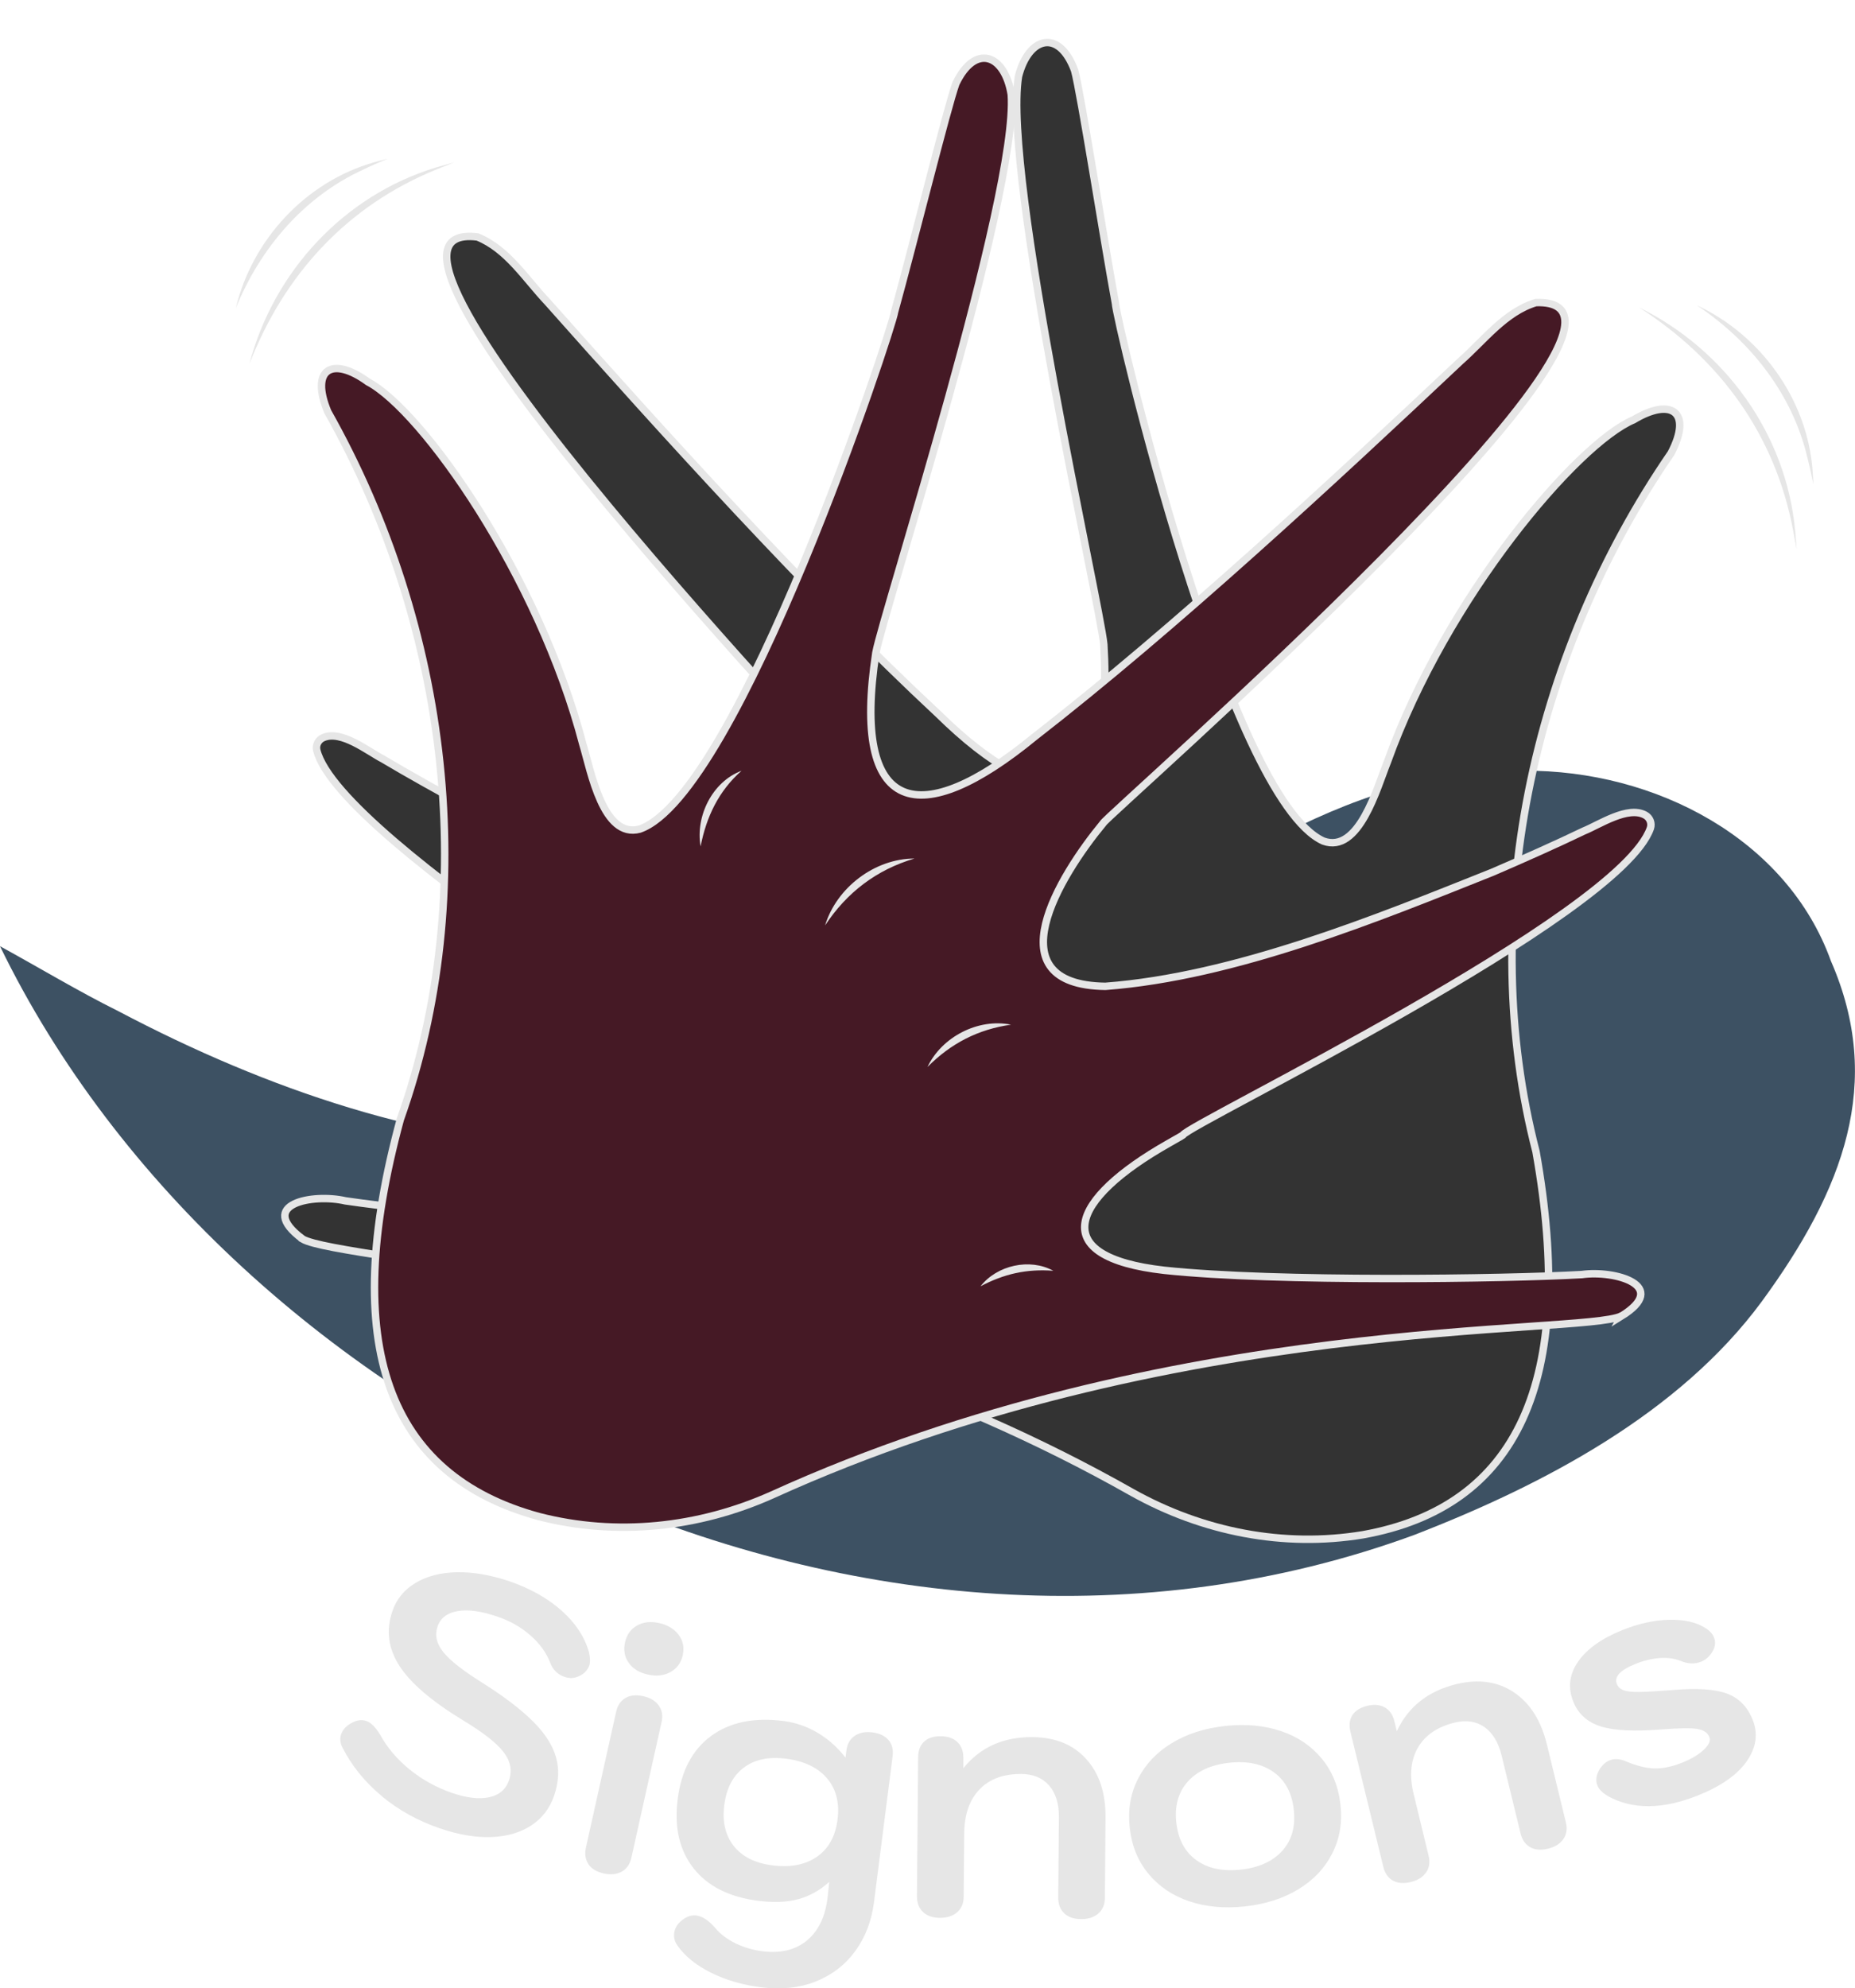 <?xml version="1.0" encoding="UTF-8"?>
<svg id="Layer_2" data-name="Layer 2" xmlns="http://www.w3.org/2000/svg" xmlns:xlink="http://www.w3.org/1999/xlink" viewBox="0 0 249.76 267.59">
  <defs>
    <style>
      .cls-1 {
        fill: #451925;
        filter: url(#drop-shadow-1);
      }

      .cls-1, .cls-2 {
        stroke: #e6e6e6;
        stroke-miterlimit: 10;
      }

      .cls-3 {
        fill: #3d5163;
      }

      .cls-2 {
        fill: #333;
      }

      .cls-4 {
        fill: #e6e6e6;
      }
    </style>
    <filter id="drop-shadow-1" x="36.37" y="0" width="194" height="213" filterUnits="userSpaceOnUse">
      <feOffset dx="1.42" dy="2.13"/>
      <feGaussianBlur result="blur" stdDeviation="2.13"/>
      <feFlood flood-color="#333" flood-opacity=".5"/>
      <feComposite in2="blur" operator="in"/>
      <feComposite in="SourceGraphic"/>
    </filter>
  </defs>
  <g id="Layer_8" data-name="Layer 8">
    <g>
      <path class="cls-3" d="M190.36,206.59C117.41,233.28,31.24,191.55,0,127.34c5.23,2.86,10.55,6.07,15.93,8.74,40.44,21.32,86.03,28.88,125.1-3.52,19.22-13.03,39.51-29.16,64.13-28.84,17.74-.11,35.47,9.21,41.36,25.62,7.15,16.35,1.73,30.75-9.34,45.85-11.02,14.93-29.12,24.54-46.64,31.33l-.18.07Z"/>
      <g>
        <g>
          <path class="cls-2" d="M40.72,166.73c-6.26-4.68,1.38-6.14,5.78-5.12,10.24,1.5,40.93,4.68,56.03,4.42,16.09-.37,13.48-8.41,1.04-17.01-.35-.24-.66-.46-.93-.64-.6-.41-.87-.6-.95-.67-.68-1.61-55.97-34.5-59.04-46.74-.17-.69.2-1.4.85-1.69,2.45-1.09,6.05,1.84,8.06,2.87,3.28,1.96,7.86,4.51,11.77,6.62,14.88,7.53,33.24,17.05,50.53,19.92,15.14,1.15,7.46-14.27,2.26-21.82-.03-.76-74-77.72-51.83-74.98,4.03,1.63,6.49,5.66,9.42,8.75,15.51,17.46,35.1,39.14,52.6,55.43,14.28,14.02,23.69,12.86,22.31-9.35-.49-5.3-13.62-63.06-11.49-76.43,1.36-5.36,5.46-6.46,7.56-.81.85,3.18,3.83,22.24,5.49,31.31.05,2.09,15.17,66.63,28,72.4,4.79,1.75,7.22-7.17,8.63-10.67,7.95-22.14,25.54-42.83,33.15-46.03,5.07-3.04,7.95-1.07,5.04,4.49-18.93,27.52-26.24,62.85-18.19,94,5.53,30.99-2.56,47.85-23.31,51.57-10.66,1.76-21.55-.39-31.03-5.68-51.34-29.09-106.52-31.08-111.75-34.13Z"/>
          <path class="cls-1" d="M216.86,175.01c6.65-4.1-.83-6.24-5.3-5.61-10.33.58-41.18,1.03-56.2-.57-15.99-1.8-12.68-9.57.48-17.04.37-.21.7-.4.98-.56.64-.36.92-.52,1.01-.59.82-1.55,58.82-29.4,62.96-41.31.23-.67-.07-1.42-.69-1.76-2.34-1.3-6.19,1.3-8.28,2.14-3.44,1.66-8.23,3.8-12.31,5.55-15.49,6.18-34.63,14.03-52.1,15.35-15.18-.2-6.16-14.87-.31-21.94.1-.76,80.61-70.84,58.28-70.08-4.16,1.26-6.96,5.06-10.16,7.88-17,16.01-38.43,35.87-57.32,50.54-15.47,12.7-24.74,10.7-21.39-11.3.96-5.24,19.16-61.6,18.23-75.11-.88-5.46-4.86-6.92-7.46-1.48-1.13,3.09-5.79,21.81-8.25,30.7-.23,2.08-21.03,65.02-34.32,69.63-4.93,1.32-6.56-7.79-7.65-11.4-5.95-22.75-21.63-44.93-28.94-48.79-4.78-3.48-7.82-1.77-5.41,4.02,16.41,29.09,20.56,64.93,9.77,95.24-8.26,30.38-1.7,47.89,18.64,53.44,10.46,2.7,21.5,1.53,31.41-2.9,53.72-24.42,108.86-21.5,114.34-24.07Z"/>
          <path class="cls-4" d="M111.09,124.54c1.55-5.09,6.69-9,12.04-9-5.11,1.51-9.11,4.56-12.04,9h0Z"/>
          <path class="cls-4" d="M94.33,113.91c-.72-4.05,1.57-8.71,5.51-10.18-3.06,2.7-4.73,6.17-5.51,10.18h0Z"/>
          <path class="cls-4" d="M124.88,143.59c1.92-4.05,6.83-6.59,11.24-5.69-4.44.63-8.09,2.52-11.24,5.69h0Z"/>
          <path class="cls-4" d="M132.02,173.11c2.2-2.84,6.64-3.83,9.8-2.09-3.58-.27-6.63.41-9.8,2.09h0Z"/>
        </g>
        <g>
          <path class="cls-4" d="M33.57,49.01c3.28-12.48,12.76-22.72,25.16-26.48.81-.24,1.62-.47,2.43-.69-.78.32-1.56.64-2.34.94-12.07,4.89-20.57,14.15-25.25,26.23h0Z"/>
          <path class="cls-4" d="M31.74,41.5c2.21-9.25,9.44-17.06,18.64-19.66.6-.17,1.21-.33,1.81-.48-.99.42-2.43,1.04-3.4,1.52-7.93,3.66-13.79,10.59-17.05,18.61h0Z"/>
        </g>
        <g>
          <path class="cls-4" d="M220.7,41.38c11.61,5.72,19.79,17.08,21,30.02.08.84.14,1.69.2,2.53-.16-.83-.32-1.66-.46-2.49-2.4-12.85-9.81-23.05-20.74-30.06h0Z"/>
          <path class="cls-4" d="M228.45,41.08c8.65,4.02,14.88,12.69,15.6,22.24.05.63.08,1.25.11,1.88-.21-1.06-.54-2.59-.82-3.65-2.02-8.53-7.66-15.67-14.89-20.47h0Z"/>
        </g>
      </g>
      <g>
        <path class="cls-4" d="M51.39,241.7c-2.26-1.87-4.03-4.05-5.3-6.55-.3-.61-.35-1.2-.15-1.77.23-.66.75-1.2,1.56-1.59.65-.32,1.26-.38,1.83-.18.6.21,1.21.8,1.82,1.79.97,1.79,2.32,3.37,4.02,4.75,1.71,1.38,3.6,2.42,5.69,3.14,1.99.68,3.67.88,5.02.58,1.35-.3,2.24-1.06,2.66-2.3.44-1.3.2-2.56-.73-3.77-.93-1.21-2.74-2.64-5.43-4.26-4.22-2.56-7.09-5.01-8.6-7.35-1.51-2.34-1.83-4.79-.95-7.36.56-1.63,1.6-2.9,3.13-3.81,1.53-.91,3.39-1.39,5.58-1.43,2.19-.04,4.54.37,7.05,1.22,2.81.96,5.15,2.28,7.03,3.95,1.87,1.67,3.1,3.54,3.68,5.59.17.77.19,1.38.03,1.83-.29.75-.89,1.27-1.8,1.56-.49.14-.99.12-1.5-.06-.94-.32-1.58-.95-1.94-1.88-.51-1.36-1.4-2.59-2.66-3.7-1.26-1.11-2.75-1.96-4.47-2.54-2.15-.74-3.93-.98-5.34-.74-1.42.24-2.32.94-2.71,2.08-.39,1.15-.14,2.29.77,3.43.91,1.14,2.69,2.53,5.33,4.18,2.91,1.84,5.17,3.57,6.78,5.18s2.63,3.22,3.08,4.83c.45,1.6.36,3.31-.26,5.13-.59,1.72-1.62,3.06-3.1,4.03-1.48.96-3.28,1.48-5.39,1.55-2.12.07-4.41-.32-6.89-1.17-2.96-1.01-5.57-2.46-7.83-4.33Z"/>
        <path class="cls-4" d="M79.23,250.87c-.42-.62-.53-1.36-.34-2.23l4.06-18.24c.19-.87.61-1.5,1.25-1.88.64-.38,1.44-.46,2.41-.25.94.21,1.63.62,2.08,1.25.45.62.58,1.37.38,2.25l-4.06,18.24c-.19.87-.63,1.5-1.3,1.87-.67.37-1.48.46-2.41.25-.97-.22-1.66-.63-2.08-1.25ZM84.65,223.78c-.56-.79-.72-1.71-.5-2.74.23-1.03.76-1.79,1.61-2.27.84-.48,1.84-.6,3-.34,1.15.26,2.02.79,2.62,1.59.59.8.77,1.72.54,2.75-.23,1.03-.78,1.78-1.66,2.26-.88.48-1.89.59-3.04.33-1.15-.26-2.01-.78-2.57-1.58Z"/>
        <path class="cls-4" d="M95.72,265.48c-1.98-.99-3.48-2.2-4.49-3.62-.38-.53-.54-1.1-.46-1.7.1-.79.57-1.46,1.41-1.99.52-.32,1.05-.45,1.59-.38.82.11,1.68.68,2.58,1.73.67.79,1.56,1.46,2.67,2.01,1.11.54,2.32.9,3.65,1.07,2.47.31,4.48-.19,6.04-1.5,1.55-1.32,2.46-3.29,2.74-5.93l.2-1.91c-1.24,1.13-2.62,1.9-4.14,2.32-1.52.42-3.32.49-5.41.23-3.9-.5-6.8-1.95-8.71-4.37-1.91-2.42-2.63-5.53-2.14-9.33.48-3.8,1.98-6.63,4.49-8.48,2.51-1.85,5.76-2.53,9.75-2.02,1.65.21,3.19.75,4.62,1.6s2.68,1.97,3.73,3.33l.12-.95c.11-.89.49-1.55,1.12-1.98.63-.43,1.43-.59,2.38-.47s1.67.46,2.16,1.02c.49.56.68,1.3.56,2.22l-2.5,19.58c-.32,2.53-1.16,4.73-2.51,6.59s-3.12,3.22-5.3,4.1c-2.19.88-4.68,1.14-7.46.79-2.47-.32-4.7-.97-6.68-1.96ZM110.01,249.87c1.56-1.09,2.48-2.76,2.76-5.01s-.19-4.1-1.42-5.54c-1.23-1.44-3.08-2.33-5.55-2.64-2.31-.29-4.2.11-5.66,1.21-1.46,1.1-2.33,2.78-2.62,5.03-.29,2.25.14,4.09,1.28,5.52,1.14,1.43,2.86,2.3,5.17,2.59,2.47.32,4.48-.07,6.04-1.16Z"/>
        <path class="cls-4" d="M124.26,257.3c-.54-.52-.8-1.22-.8-2.12l.16-18.68c0-.93.28-1.63.81-2.12.53-.49,1.28-.73,2.23-.72.96,0,1.71.27,2.25.79.54.52.8,1.22.8,2.12v1.39c2.28-2.82,5.39-4.22,9.32-4.18,3.07.03,5.48,1.01,7.23,2.96,1.76,1.95,2.62,4.58,2.59,7.9l-.09,10.78c0,.89-.3,1.59-.88,2.1-.58.51-1.35.75-2.31.75-.99,0-1.75-.27-2.29-.79-.54-.51-.8-1.22-.8-2.12l.09-10.78c.02-1.82-.42-3.24-1.3-4.27-.89-1.03-2.13-1.55-3.72-1.57-2.43-.02-4.32.67-5.67,2.08-1.35,1.41-2.04,3.39-2.06,5.95l-.07,8.48c0,.89-.3,1.59-.88,2.1s-1.35.75-2.31.75c-.99,0-1.75-.27-2.29-.79Z"/>
        <path class="cls-4" d="M160.11,255.87c-2.25-.76-4.08-2-5.49-3.71-1.41-1.71-2.25-3.77-2.51-6.18-.27-2.41.1-4.61,1.11-6.58,1-1.97,2.52-3.58,4.55-4.81,2.03-1.24,4.43-2.01,7.19-2.31,2.76-.3,5.27-.07,7.52.69,2.25.76,4.08,2,5.49,3.71,1.41,1.71,2.25,3.77,2.51,6.18.27,2.41-.1,4.61-1.11,6.58-1,1.97-2.52,3.58-4.55,4.81-2.03,1.24-4.43,2.01-7.19,2.31-2.76.3-5.27.07-7.52-.69ZM172.66,249.07c1.27-1.42,1.79-3.26,1.54-5.52-.25-2.25-1.15-3.94-2.7-5.05-1.55-1.11-3.55-1.54-6-1.27-2.44.27-4.3,1.12-5.58,2.54-1.27,1.43-1.79,3.27-1.54,5.52s1.15,3.94,2.7,5.05c1.55,1.12,3.55,1.54,6,1.27,2.44-.27,4.3-1.12,5.58-2.54Z"/>
        <path class="cls-4" d="M187.54,253.09c-.65-.37-1.08-.99-1.29-1.86l-4.42-18.15c-.22-.9-.13-1.65.26-2.26.39-.61,1.06-1.02,1.99-1.25.93-.23,1.72-.15,2.37.21.65.37,1.08.99,1.29,1.86l.33,1.35c1.53-3.3,4.21-5.41,8.02-6.34,2.98-.72,5.56-.36,7.74,1.1,2.18,1.46,3.66,3.8,4.45,7.03l2.55,10.47c.21.87.1,1.62-.34,2.25-.44.63-1.12,1.06-2.05,1.29-.96.23-1.77.17-2.42-.2-.65-.37-1.08-.99-1.29-1.86l-2.55-10.47c-.43-1.77-1.2-3.04-2.31-3.83-1.11-.78-2.44-.98-3.99-.61-2.36.57-4.02,1.71-4.99,3.41-.97,1.7-1.15,3.79-.54,6.27l2,8.24c.21.87.1,1.62-.34,2.25-.44.63-1.12,1.06-2.05,1.29-.96.23-1.77.17-2.42-.2Z"/>
        <path class="cls-4" d="M216.47,241.7c-.72-.43-1.19-.9-1.39-1.4-.29-.71-.16-1.48.36-2.31.37-.53.8-.89,1.27-1.08.65-.26,1.37-.22,2.16.11,1.41.6,2.69.93,3.82.97,1.14.04,2.42-.22,3.84-.79,1.21-.49,2.17-1.06,2.87-1.72.7-.66.95-1.23.76-1.7-.24-.59-.78-.96-1.63-1.1s-2.44-.12-4.78.06c-3.67.3-6.4.17-8.21-.4-1.81-.57-3.05-1.68-3.71-3.34-.75-1.87-.54-3.66.64-5.37s3.17-3.13,5.98-4.26c2.16-.87,4.25-1.33,6.26-1.38s3.64.31,4.88,1.09c.59.35.98.78,1.18,1.28.29.71.16,1.43-.37,2.16-.37.53-.83.9-1.36,1.11-.86.34-1.79.3-2.79-.12-.82-.32-1.75-.45-2.81-.37-1.05.08-2.13.34-3.22.78-2.08.83-2.92,1.74-2.52,2.72.16.39.45.66.9.83.45.17,1.16.24,2.13.23s2.48-.1,4.51-.26c3.26-.28,5.69-.11,7.29.48,1.6.6,2.75,1.77,3.45,3.52.75,1.87.49,3.72-.77,5.55-1.26,1.83-3.45,3.37-6.56,4.62-4.77,1.92-8.84,1.95-12.2.09Z"/>
      </g>
    </g>
  </g>
</svg>